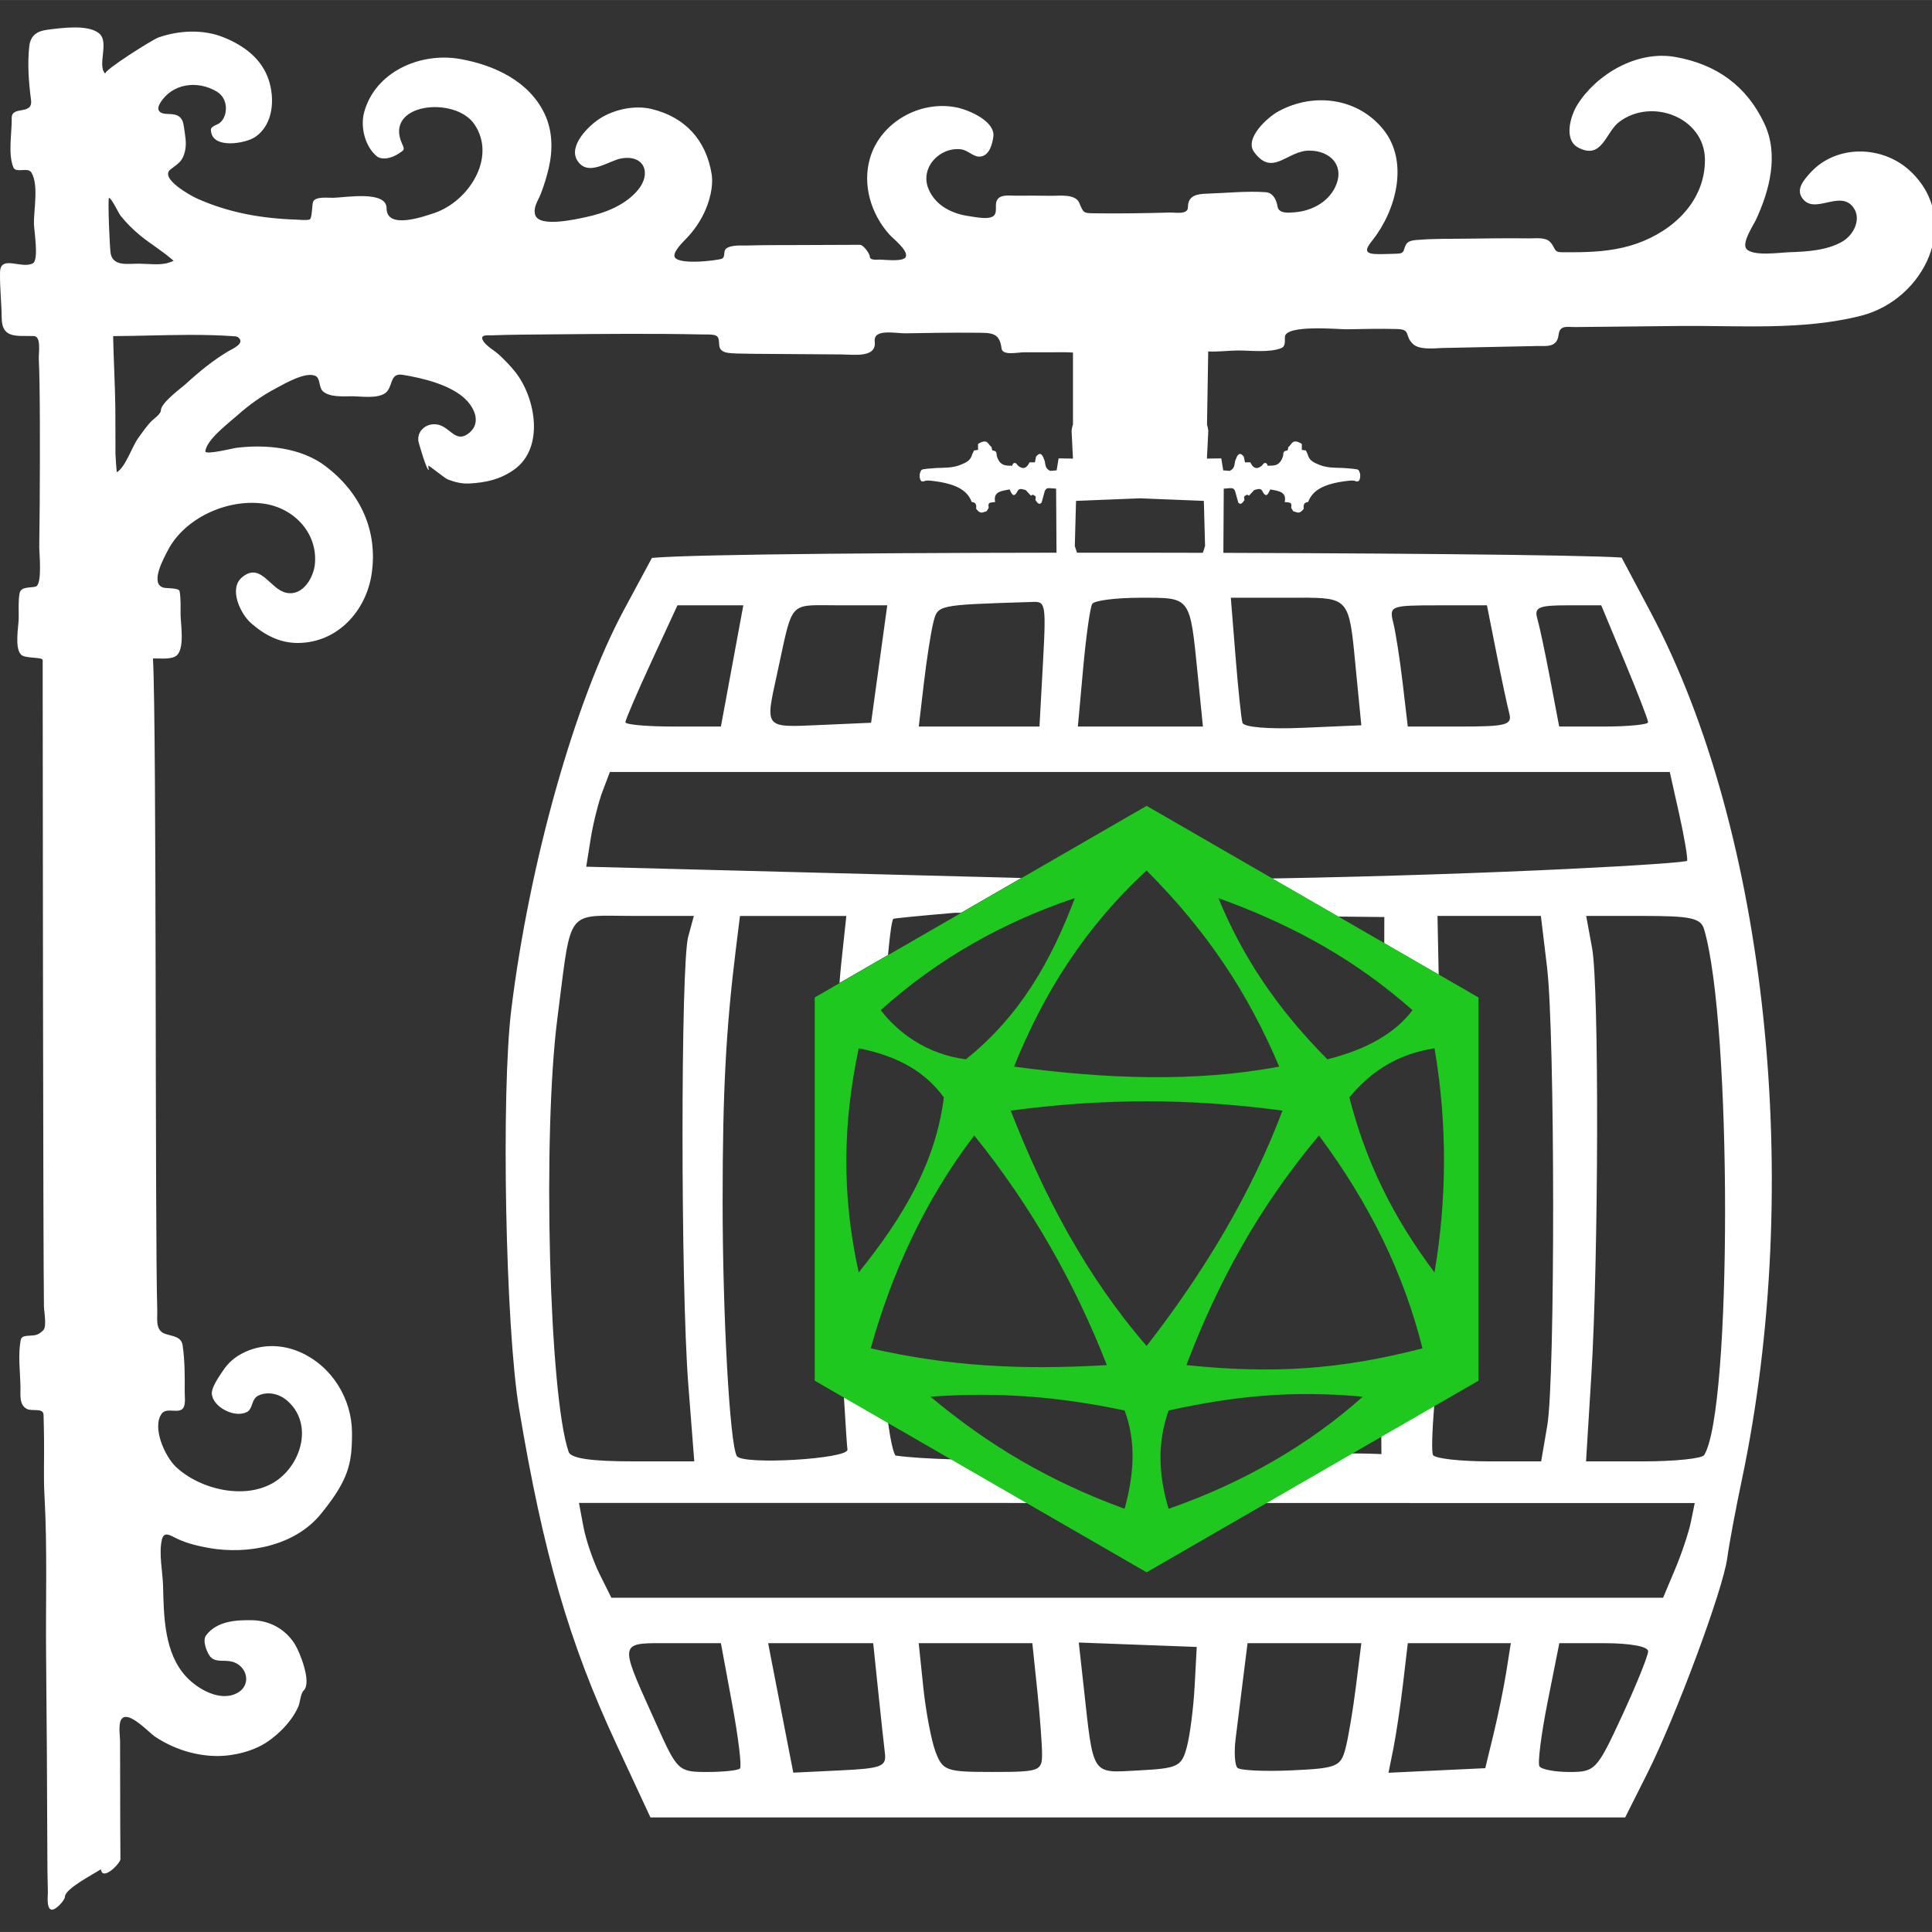 <?xml version="1.0" encoding="UTF-8" standalone="no"?>
<!-- Created with Inkscape (http://www.inkscape.org/) -->

<svg
   xmlns:dc="http://purl.org/dc/elements/1.1/"
   xmlns:cc="http://creativecommons.org/ns#"
   xmlns:rdf="http://www.w3.org/1999/02/22-rdf-syntax-ns#"
   xmlns:svg="http://www.w3.org/2000/svg"
   xmlns="http://www.w3.org/2000/svg"
   xmlns:sodipodi="http://sodipodi.sourceforge.net/DTD/sodipodi-0.dtd"
   xmlns:inkscape="http://www.inkscape.org/namespaces/inkscape"
   width="121.368mm"
   height="121.368mm"
   viewBox="0 0 121.37 121.366"
   version="1.1"
   style="enable-background:new"
   id="svg8"
   sodipodi:docname="tavern-white.svg"
   inkscape:export-xdpi="214.3035"
   inkscape:export-ydpi="214.3035"
   inkscape:version="0.92.2pre0 (973e216, 2017-07-25)">
  <rect x="0" y="0" width="121.37" height="121.366" fill="#333333" stroke="none"/>
  <title
     id="title229">Taven logo</title>
  <defs
     id="defs2">
    <clipPath
       clipPathUnits="userSpaceOnUse"
       id="clipPath5181">
      <g
         inkscape:label="Clip"
         id="use5183">
        <a
           transform="translate(-0.116,-0.001)"
           style="display:inline"
           id="a185">
          <g
             transform="translate(0.132,-0.132)"
             id="g183">
            <g
               id="g175">
              <path
                 inkscape:connector-curvature="0"
                 id="path173"
                 d="m 127.019,125.741 c -10.725,0.012 -21.076,7.135 -24.839,17.175 -3.501,9.095 -1.614,20.099 4.953,27.354 6.028,6.795 15.657,10.309 24.637,8.67 8.49,-1.478 16.208,-7.202 19.782,-15.075 3.491,-7.548 3.371,-16.766 -0.698,-24.07 -3.984,-7.292 -11.465,-12.67 -19.753,-13.761 -1.351,-0.198 -2.717,-0.303 -4.083,-0.293 z"
                 style="display:inline;opacity:1;fill:#1a1b1d;fill-opacity:1;fill-rule:nonzero;stroke:none;stroke-width:0.131;stroke-opacity:1" />
            </g>
            <g
               id="g181"
               clip-path="url(#clipPath5190)">
              <g
                 inkscape:label="Clip"
                 id="g179">
                <path
                   inkscape:connector-curvature="0"
                   id="path177"
                   d="m 126.812,126.478 c -10.367,0.114 -20.308,7.044 -23.948,16.746 -3.48,9.076 -1.387,20.066 5.341,27.121 6.306,6.704 16.316,9.798 25.275,7.498 8.321,-2.071 15.549,-8.403 18.348,-16.545 2.736,-7.713 1.716,-16.753 -3.025,-23.48 -4.661,-6.745 -12.604,-11.216 -20.851,-11.327 -0.38,-0.012 -0.76,-0.017 -1.14,-0.014 z"
                   style="display:inline;opacity:1;fill:#ffffff;fill-opacity:1;fill-rule:nonzero;stroke:none;stroke-width:0.131;stroke-opacity:1" />
              </g>
            </g>
          </g>
        </a>
      </g>
    </clipPath>
    <clipPath
       clipPathUnits="userSpaceOnUse"
       id="clipPath5190">
      <g
         inkscape:label="Clip"
         id="use5192">
        <path
           inkscape:connector-curvature="0"
           id="path189"
           d="m 126.812,126.478 c -10.367,0.114 -20.308,7.044 -23.948,16.746 -3.48,9.076 -1.387,20.066 5.341,27.121 6.306,6.704 16.316,9.798 25.275,7.498 8.321,-2.071 15.549,-8.403 18.348,-16.545 2.736,-7.713 1.716,-16.753 -3.025,-23.48 -4.661,-6.745 -12.604,-11.216 -20.851,-11.327 -0.38,-0.012 -0.76,-0.017 -1.14,-0.014 z"
           style="display:inline;opacity:1;fill:#ffffff;fill-opacity:1;fill-rule:nonzero;stroke:none;stroke-width:0.131;stroke-opacity:1" />
      </g>
    </clipPath>
    <clipPath
       clipPathUnits="userSpaceOnUse"
       id="clipPath5214">
      <g
         id="use5216"
         inkscape:label="Clip">
        <g
           id="g169"
           inkscape:export-xdpi="214.07001"
           inkscape:export-ydpi="214.07001">
          <g
             id="g149"
             style="display:inline">
            <path
               style="display:inline;opacity:1;fill:#ffffff;fill-opacity:1;fill-rule:nonzero;stroke:none;stroke-width:0.131;stroke-opacity:1"
               d="m 127.155,124.042 c -11.296,-0.062 -22.274,7.341 -26.318,17.901 -3.447,8.766 -2.276,19.273 3.299,26.913 5.554,7.72 15.154,12.474 24.694,11.807 8.615,-0.518 16.981,-5.087 21.787,-12.297 4.742,-6.973 6.304,-16.121 3.735,-24.195 -2.418,-7.96 -8.46,-14.816 -16.224,-17.917 -3.465,-1.446 -7.215,-2.228 -10.973,-2.213 z"
               id="path139"
               inkscape:connector-curvature="0" />
            <path
               style="display:inline;fill:none;fill-rule:evenodd;stroke:#000000;stroke-width:0.739;stroke-linecap:butt;stroke-linejoin:miter;stroke-miterlimit:4;stroke-dasharray:none;stroke-opacity:1"
               d="m 107.199,132.345 40.077,40.077"
               id="path141"
               inkscape:connector-curvature="0" />
            <path
               style="display:inline;fill:none;fill-rule:evenodd;stroke:#000000;stroke-width:0.739;stroke-linecap:butt;stroke-linejoin:miter;stroke-miterlimit:4;stroke-dasharray:none;stroke-opacity:1"
               d="m 127.155,124.042 0.083,56.683"
               id="path143"
               inkscape:connector-curvature="0" />
            <path
               style="display:inline;fill:none;fill-rule:evenodd;stroke:#000000;stroke-width:0.739;stroke-linecap:butt;stroke-linejoin:miter;stroke-miterlimit:4;stroke-dasharray:none;stroke-opacity:1"
               d="M 98.897,152.384 H 155.58"
               id="path145"
               inkscape:connector-curvature="0" />
            <path
               style="display:inline;fill:none;fill-rule:evenodd;stroke:#000000;stroke-width:0.739;stroke-linecap:butt;stroke-linejoin:miter;stroke-miterlimit:4;stroke-dasharray:none;stroke-opacity:1"
               d="m 107.198,172.425 40.069,-40.069"
               id="path147"
               inkscape:connector-curvature="0" />
          </g>
          <g
             id="g167"
             clip-path="url(#clipPath5181)">
            <g
               inkscape:label="Clip"
               id="g165">
              <a
                 transform="translate(-0.116,-0.001)"
                 style="display:inline"
                 id="a163">
                <g
                   transform="translate(0.132,-0.132)"
                   id="g161">
                  <g
                     id="g153">
                    <path
                       inkscape:connector-curvature="0"
                       id="path151"
                       d="m 127.019,125.741 c -10.725,0.012 -21.076,7.135 -24.839,17.175 -3.501,9.095 -1.614,20.099 4.953,27.354 6.028,6.795 15.657,10.309 24.637,8.67 8.49,-1.478 16.208,-7.202 19.782,-15.075 3.491,-7.548 3.371,-16.766 -0.698,-24.07 -3.984,-7.292 -11.465,-12.67 -19.753,-13.761 -1.351,-0.198 -2.717,-0.303 -4.083,-0.293 z"
                       style="display:inline;opacity:1;fill:#1a1b1d;fill-opacity:1;fill-rule:nonzero;stroke:none;stroke-width:0.131;stroke-opacity:1" />
                  </g>
                  <g
                     id="g159"
                     clip-path="url(#clipPath5190)">
                    <g
                       inkscape:label="Clip"
                       id="g157">
                      <path
                         inkscape:connector-curvature="0"
                         id="path155"
                         d="m 126.812,126.478 c -10.367,0.114 -20.308,7.044 -23.948,16.746 -3.48,9.076 -1.387,20.066 5.341,27.121 6.306,6.704 16.316,9.798 25.275,7.498 8.321,-2.071 15.549,-8.403 18.348,-16.545 2.736,-7.713 1.716,-16.753 -3.025,-23.48 -4.661,-6.745 -12.604,-11.216 -20.851,-11.327 -0.38,-0.012 -0.76,-0.017 -1.14,-0.014 z"
                         style="display:inline;opacity:1;fill:#ffffff;fill-opacity:1;fill-rule:nonzero;stroke:none;stroke-width:0.131;stroke-opacity:1" />
                    </g>
                  </g>
                </g>
              </a>
            </g>
          </g>
        </g>
      </g>
    </clipPath>
    <clipPath
       clipPathUnits="userSpaceOnUse"
       id="clipPath5242">
      <g
         inkscape:label="Clip"
         id="use5244">
        <path
           inkscape:export-ydpi="214.07001"
           inkscape:export-xdpi="214.07001"
           inkscape:connector-curvature="0"
           id="path99"
           d="m 124.785,117.758 c -1.687,0.224 -3.394,0.329 -5.042,0.776 -1.223,0.236 -2.418,0.575 -3.589,1 -1.641,0.472 -3.162,1.259 -4.718,1.946 -1.447,0.851 -2.957,1.604 -4.282,2.645 -1.036,0.694 -2.004,1.472 -2.918,2.319 -1.327,1.073 -2.421,2.39 -3.586,3.629 -1.002,1.347 -2.099,2.629 -2.915,4.104 -0.683,1.042 -1.272,2.136 -1.784,3.272 -0.805,1.506 -1.3,3.145 -1.89,4.74 -0.398,1.631 -0.909,3.238 -1.086,4.914 -0.224,1.226 -0.34,2.464 -0.369,3.71 -0.111,1.491 -0.07,2.992 0.063,4.479 0.195,1.537 0.312,3.088 0.721,4.588 0.236,1.223 0.575,2.418 0.999,3.589 0.472,1.641 1.259,3.162 1.946,4.718 0.851,1.447 1.604,2.957 2.645,4.282 0.694,1.036 1.472,2.004 2.319,2.918 1.074,1.327 2.39,2.421 3.629,3.586 1.347,1.002 2.629,2.099 4.104,2.915 1.042,0.683 2.136,1.272 3.272,1.784 1.506,0.805 3.145,1.3 4.74,1.89 1.631,0.398 3.238,0.909 4.914,1.086 1.226,0.224 2.464,0.34 3.71,0.369 1.491,0.111 2.991,0.07 4.479,-0.063 1.537,-0.195 3.088,-0.311 4.588,-0.721 1.223,-0.236 2.418,-0.575 3.589,-1 1.641,-0.472 3.162,-1.259 4.718,-1.947 1.447,-0.851 2.956,-1.604 4.281,-2.644 1.036,-0.694 2.005,-1.472 2.918,-2.32 1.327,-1.074 2.421,-2.39 3.586,-3.629 1.002,-1.347 2.099,-2.629 2.915,-4.104 0.683,-1.042 1.272,-2.136 1.784,-3.272 0.805,-1.506 1.3,-3.145 1.89,-4.74 0.398,-1.631 0.91,-3.239 1.087,-4.915 0.224,-1.226 0.34,-2.462 0.369,-3.707 0.111,-1.492 0.07,-2.992 -0.063,-4.48 -0.195,-1.537 -0.311,-3.088 -0.721,-4.588 -0.236,-1.223 -0.575,-2.418 -1,-3.589 -0.472,-1.641 -1.259,-3.162 -1.947,-4.718 -0.851,-1.447 -1.604,-2.956 -2.644,-4.281 -0.694,-1.036 -1.472,-2.005 -2.32,-2.918 -1.073,-1.327 -2.39,-2.421 -3.629,-3.586 -1.347,-1.002 -2.629,-2.099 -4.104,-2.915 -1.042,-0.683 -2.136,-1.272 -3.272,-1.784 -1.506,-0.805 -3.145,-1.3 -4.74,-1.89 -1.631,-0.398 -3.239,-0.91 -4.915,-1.087 -1.226,-0.224 -2.462,-0.34 -3.707,-0.369 -1.344,-0.119 -2.681,-0.043 -4.026,0.008 z"
           style="display:inline;opacity:1;fill:#000000;fill-opacity:1;fill-rule:nonzero;stroke:none;stroke-width:0.131;stroke-opacity:1" />
        <g
           clip-path="url(#clipPath5214)"
           id="g135">
          <g
             id="g133"
             inkscape:label="Clip">
            <g
               id="g131"
               inkscape:export-xdpi="214.07001"
               inkscape:export-ydpi="214.07001">
              <g
                 id="g111"
                 style="display:inline">
                <path
                   style="display:inline;opacity:1;fill:#ffffff;fill-opacity:1;fill-rule:nonzero;stroke:none;stroke-width:0.131;stroke-opacity:1"
                   d="m 127.155,124.042 c -11.296,-0.062 -22.274,7.341 -26.318,17.901 -3.447,8.766 -2.276,19.273 3.299,26.913 5.554,7.72 15.154,12.474 24.694,11.807 8.615,-0.518 16.981,-5.087 21.787,-12.297 4.742,-6.973 6.304,-16.121 3.735,-24.195 -2.418,-7.96 -8.46,-14.816 -16.224,-17.917 -3.465,-1.446 -7.215,-2.228 -10.973,-2.213 z"
                   id="path101"
                   inkscape:connector-curvature="0" />
                <path
                   style="display:inline;fill:none;fill-rule:evenodd;stroke:#000000;stroke-width:0.739;stroke-linecap:butt;stroke-linejoin:miter;stroke-miterlimit:4;stroke-dasharray:none;stroke-opacity:1"
                   d="m 107.199,132.345 40.077,40.077"
                   id="path103"
                   inkscape:connector-curvature="0" />
                <path
                   style="display:inline;fill:none;fill-rule:evenodd;stroke:#000000;stroke-width:0.739;stroke-linecap:butt;stroke-linejoin:miter;stroke-miterlimit:4;stroke-dasharray:none;stroke-opacity:1"
                   d="m 127.155,124.042 0.083,56.683"
                   id="path105"
                   inkscape:connector-curvature="0" />
                <path
                   style="display:inline;fill:none;fill-rule:evenodd;stroke:#000000;stroke-width:0.739;stroke-linecap:butt;stroke-linejoin:miter;stroke-miterlimit:4;stroke-dasharray:none;stroke-opacity:1"
                   d="M 98.897,152.384 H 155.58"
                   id="path107"
                   inkscape:connector-curvature="0" />
                <path
                   style="display:inline;fill:none;fill-rule:evenodd;stroke:#000000;stroke-width:0.739;stroke-linecap:butt;stroke-linejoin:miter;stroke-miterlimit:4;stroke-dasharray:none;stroke-opacity:1"
                   d="m 107.198,172.425 40.069,-40.069"
                   id="path109"
                   inkscape:connector-curvature="0" />
              </g>
              <g
                 id="g129"
                 clip-path="url(#clipPath5181)">
                <g
                   inkscape:label="Clip"
                   id="g127">
                  <a
                     transform="translate(-0.116,-0.001)"
                     style="display:inline"
                     id="a125">
                    <g
                       transform="translate(0.132,-0.132)"
                       id="g123">
                      <g
                         id="g115">
                        <path
                           inkscape:connector-curvature="0"
                           id="path113"
                           d="m 127.019,125.741 c -10.725,0.012 -21.076,7.135 -24.839,17.175 -3.501,9.095 -1.614,20.099 4.953,27.354 6.028,6.795 15.657,10.309 24.637,8.67 8.49,-1.478 16.208,-7.202 19.782,-15.075 3.491,-7.548 3.371,-16.766 -0.698,-24.07 -3.984,-7.292 -11.465,-12.67 -19.753,-13.761 -1.351,-0.198 -2.717,-0.303 -4.083,-0.293 z"
                           style="display:inline;opacity:1;fill:#1a1b1d;fill-opacity:1;fill-rule:nonzero;stroke:none;stroke-width:0.131;stroke-opacity:1" />
                      </g>
                      <g
                         id="g121"
                         clip-path="url(#clipPath5190)">
                        <g
                           inkscape:label="Clip"
                           id="g119">
                          <path
                             inkscape:connector-curvature="0"
                             id="path117"
                             d="m 126.812,126.478 c -10.367,0.114 -20.308,7.044 -23.948,16.746 -3.48,9.076 -1.387,20.066 5.341,27.121 6.306,6.704 16.316,9.798 25.275,7.498 8.321,-2.071 15.549,-8.403 18.348,-16.545 2.736,-7.713 1.716,-16.753 -3.025,-23.48 -4.661,-6.745 -12.604,-11.216 -20.851,-11.327 -0.38,-0.012 -0.76,-0.017 -1.14,-0.014 z"
                             style="display:inline;opacity:1;fill:#ffffff;fill-opacity:1;fill-rule:nonzero;stroke:none;stroke-width:0.131;stroke-opacity:1" />
                        </g>
                      </g>
                    </g>
                  </a>
                </g>
              </g>
            </g>
          </g>
        </g>
      </g>
    </clipPath>
    <clipPath
       clipPathUnits="userSpaceOnUse"
       id="clipPath5271">
      <g
         id="use5273"
         inkscape:label="Clip">
        <g
           id="g95"
           clip-path="url(#clipPath5242)">
          <g
             inkscape:label="Clip"
             id="g93">
            <path
               inkscape:export-ydpi="214.07001"
               inkscape:export-xdpi="214.07001"
               inkscape:connector-curvature="0"
               id="path55"
               d="m 124.785,117.758 c -1.687,0.224 -3.394,0.329 -5.042,0.776 -1.223,0.236 -2.418,0.575 -3.589,1 -1.641,0.472 -3.162,1.259 -4.718,1.946 -1.447,0.851 -2.957,1.604 -4.282,2.645 -1.036,0.694 -2.004,1.472 -2.918,2.319 -1.327,1.073 -2.421,2.39 -3.586,3.629 -1.002,1.347 -2.099,2.629 -2.915,4.104 -0.683,1.042 -1.272,2.136 -1.784,3.272 -0.805,1.506 -1.3,3.145 -1.89,4.74 -0.398,1.631 -0.909,3.238 -1.086,4.914 -0.224,1.226 -0.34,2.464 -0.369,3.71 -0.111,1.491 -0.07,2.992 0.063,4.479 0.195,1.537 0.312,3.088 0.721,4.588 0.236,1.223 0.575,2.418 0.999,3.589 0.472,1.641 1.259,3.162 1.946,4.718 0.851,1.447 1.604,2.957 2.645,4.282 0.694,1.036 1.472,2.004 2.319,2.918 1.074,1.327 2.39,2.421 3.629,3.586 1.347,1.002 2.629,2.099 4.104,2.915 1.042,0.683 2.136,1.272 3.272,1.784 1.506,0.805 3.145,1.3 4.74,1.89 1.631,0.398 3.238,0.909 4.914,1.086 1.226,0.224 2.464,0.34 3.71,0.369 1.491,0.111 2.991,0.07 4.479,-0.063 1.537,-0.195 3.088,-0.311 4.588,-0.721 1.223,-0.236 2.418,-0.575 3.589,-1 1.641,-0.472 3.162,-1.259 4.718,-1.947 1.447,-0.851 2.956,-1.604 4.281,-2.644 1.036,-0.694 2.005,-1.472 2.918,-2.32 1.327,-1.074 2.421,-2.39 3.586,-3.629 1.002,-1.347 2.099,-2.629 2.915,-4.104 0.683,-1.042 1.272,-2.136 1.784,-3.272 0.805,-1.506 1.3,-3.145 1.89,-4.74 0.398,-1.631 0.91,-3.239 1.087,-4.915 0.224,-1.226 0.34,-2.462 0.369,-3.707 0.111,-1.492 0.07,-2.992 -0.063,-4.48 -0.195,-1.537 -0.311,-3.088 -0.721,-4.588 -0.236,-1.223 -0.575,-2.418 -1,-3.589 -0.472,-1.641 -1.259,-3.162 -1.947,-4.718 -0.851,-1.447 -1.604,-2.956 -2.644,-4.281 -0.694,-1.036 -1.472,-2.005 -2.32,-2.918 -1.073,-1.327 -2.39,-2.421 -3.629,-3.586 -1.347,-1.002 -2.629,-2.099 -4.104,-2.915 -1.042,-0.683 -2.136,-1.272 -3.272,-1.784 -1.506,-0.805 -3.145,-1.3 -4.74,-1.89 -1.631,-0.398 -3.239,-0.91 -4.915,-1.087 -1.226,-0.224 -2.462,-0.34 -3.707,-0.369 -1.344,-0.119 -2.681,-0.043 -4.026,0.008 z"
               style="display:inline;opacity:1;fill:#000000;fill-opacity:1;fill-rule:nonzero;stroke:none;stroke-width:0.131;stroke-opacity:1" />
            <g
               clip-path="url(#clipPath5214)"
               id="g91">
              <g
                 id="g89"
                 inkscape:label="Clip">
                <g
                   id="g87"
                   inkscape:export-xdpi="214.07001"
                   inkscape:export-ydpi="214.07001">
                  <g
                     id="g67"
                     style="display:inline">
                    <path
                       style="display:inline;opacity:1;fill:#ffffff;fill-opacity:1;fill-rule:nonzero;stroke:none;stroke-width:0.131;stroke-opacity:1"
                       d="m 127.155,124.042 c -11.296,-0.062 -22.274,7.341 -26.318,17.901 -3.447,8.766 -2.276,19.273 3.299,26.913 5.554,7.72 15.154,12.474 24.694,11.807 8.615,-0.518 16.981,-5.087 21.787,-12.297 4.742,-6.973 6.304,-16.121 3.735,-24.195 -2.418,-7.96 -8.46,-14.816 -16.224,-17.917 -3.465,-1.446 -7.215,-2.228 -10.973,-2.213 z"
                       id="path57"
                       inkscape:connector-curvature="0" />
                    <path
                       style="display:inline;fill:none;fill-rule:evenodd;stroke:#000000;stroke-width:0.739;stroke-linecap:butt;stroke-linejoin:miter;stroke-miterlimit:4;stroke-dasharray:none;stroke-opacity:1"
                       d="m 107.199,132.345 40.077,40.077"
                       id="path59"
                       inkscape:connector-curvature="0" />
                    <path
                       style="display:inline;fill:none;fill-rule:evenodd;stroke:#000000;stroke-width:0.739;stroke-linecap:butt;stroke-linejoin:miter;stroke-miterlimit:4;stroke-dasharray:none;stroke-opacity:1"
                       d="m 127.155,124.042 0.083,56.683"
                       id="path61"
                       inkscape:connector-curvature="0" />
                    <path
                       style="display:inline;fill:none;fill-rule:evenodd;stroke:#000000;stroke-width:0.739;stroke-linecap:butt;stroke-linejoin:miter;stroke-miterlimit:4;stroke-dasharray:none;stroke-opacity:1"
                       d="M 98.897,152.384 H 155.58"
                       id="path63"
                       inkscape:connector-curvature="0" />
                    <path
                       style="display:inline;fill:none;fill-rule:evenodd;stroke:#000000;stroke-width:0.739;stroke-linecap:butt;stroke-linejoin:miter;stroke-miterlimit:4;stroke-dasharray:none;stroke-opacity:1"
                       d="m 107.198,172.425 40.069,-40.069"
                       id="path65"
                       inkscape:connector-curvature="0" />
                  </g>
                  <g
                     id="g85"
                     clip-path="url(#clipPath5181)">
                    <g
                       inkscape:label="Clip"
                       id="g83">
                      <a
                         transform="translate(-0.116,-0.001)"
                         style="display:inline"
                         id="a81">
                        <g
                           transform="translate(0.132,-0.132)"
                           id="g79">
                          <g
                             id="g71">
                            <path
                               inkscape:connector-curvature="0"
                               id="path69"
                               d="m 127.019,125.741 c -10.725,0.012 -21.076,7.135 -24.839,17.175 -3.501,9.095 -1.614,20.099 4.953,27.354 6.028,6.795 15.657,10.309 24.637,8.67 8.49,-1.478 16.208,-7.202 19.782,-15.075 3.491,-7.548 3.371,-16.766 -0.698,-24.07 -3.984,-7.292 -11.465,-12.67 -19.753,-13.761 -1.351,-0.198 -2.717,-0.303 -4.083,-0.293 z"
                               style="display:inline;opacity:1;fill:#1a1b1d;fill-opacity:1;fill-rule:nonzero;stroke:none;stroke-width:0.131;stroke-opacity:1" />
                          </g>
                          <g
                             id="g77"
                             clip-path="url(#clipPath5190)">
                            <g
                               inkscape:label="Clip"
                               id="g75">
                              <path
                                 inkscape:connector-curvature="0"
                                 id="path73"
                                 d="m 126.812,126.478 c -10.367,0.114 -20.308,7.044 -23.948,16.746 -3.48,9.076 -1.387,20.066 5.341,27.121 6.306,6.704 16.316,9.798 25.275,7.498 8.321,-2.071 15.549,-8.403 18.348,-16.545 2.736,-7.713 1.716,-16.753 -3.025,-23.48 -4.661,-6.745 -12.604,-11.216 -20.851,-11.327 -0.38,-0.012 -0.76,-0.017 -1.14,-0.014 z"
                                 style="display:inline;opacity:1;fill:#ffffff;fill-opacity:1;fill-rule:nonzero;stroke:none;stroke-width:0.131;stroke-opacity:1" />
                            </g>
                          </g>
                        </g>
                      </a>
                    </g>
                  </g>
                </g>
              </g>
            </g>
          </g>
        </g>
      </g>
    </clipPath>
  </defs>
  <sodipodi:namedview
     id="base"
     pagecolor="#ffffff"
     bordercolor="#666666"
     borderopacity="1.0"
     inkscape:pageopacity="0.0"
     inkscape:pageshadow="2"
     inkscape:zoom="1"
     inkscape:cx="259.23788"
     inkscape:cy="211.24039"
     inkscape:document-units="mm"
     inkscape:current-layer="layer1"
     showgrid="false"
     showguides="true"
     inkscape:window-width="1366"
     inkscape:window-height="740"
     inkscape:window-x="0"
     inkscape:window-y="0"
     inkscape:window-maximized="1"
     inkscape:snap-page="true"
     fit-margin-top="0"
     fit-margin-left="0"
     fit-margin-right="0"
     fit-margin-bottom="0.2"
     inkscape:pagecheckerboard="true"
     viewbox-x="0.7"
     objecttolerance="10"
     gridtolerance="10"
     guidetolerance="10"
     inkscape:snap-tangential="false">
    <inkscape:grid
       type="xygrid"
       id="grid53"
       originx="2.2254805e-07"
       originy="-2.4088442e-06" />
  </sodipodi:namedview>
  <g
     inkscape:groupmode="layer"
     id="layer4"
     inkscape:label="guild handle"
     style="display:inline"
     transform="translate(-56.266,-83.842)">
    <path
       style="display:inline;stroke-width:0.208;image-rendering:auto;fill:#ffffff"
       d="M 17.543 6.504 C 15.246 6.519 12.889 6.842 11.299 7.041 C 8.762 7.358 7.235 8.398 6.943 10.955 C 6.474 15.071 6.815 19.599 7.355 23.701 C 7.847 27.434 2.724 24.946 2.777 27.98 C 2.838 31.431 1.865 36.385 3.15 39.646 C 3.748 41.164 6.593 39.528 7.428 40.877 C 9.229 43.788 7.98 49.846 8.043 53.082 C 8.073 54.592 9.264 61.649 7.791 62.424 C 5.089 63.845 0.1 60.329 0.01 64.527 C -0.068 68.149 0.367 71.739 0.4 75.355 C 0.446 80.306 3.878 79.568 7.982 79.658 C 9.855 79.699 9.127 83.602 9.201 85.184 C 9.284 86.947 9.332 88.712 9.361 90.477 C 9.466 96.786 9.466 103.098 9.455 109.408 C 9.444 116.154 9.407 122.901 9.307 129.646 C 9.288 130.951 10.088 138.576 8.465 139.055 C 7.255 139.411 4.95 138.962 4.641 140.658 C 4.293 142.563 4.462 144.672 4.436 146.596 C 4.41 148.468 3.402 153.585 4.994 155.195 C 5.995 156.208 10.119 155.653 10.119 156.514 C 10.119 159.266 10.123 162.019 10.123 164.771 C 10.131 178.407 10.216 296.04 10.416 309.674 C 10.431 310.835 11.15 314.483 10.254 315.354 C 8.823 316.743 8.285 316.503 6.369 316.68 C 5.565 316.754 5.031 316.983 4.891 317.746 C 4.245 321.27 4.787 325.255 4.854 328.807 C 4.886 330.573 4.469 333.087 6.439 334.033 C 7.624 334.602 10.269 333.691 10.326 335.393 C 10.393 337.406 10.413 339.421 10.441 341.436 C 10.504 345.837 10.296 350.087 10.541 354.461 C 11.254 367.208 10.799 380.106 10.932 392.873 C 11.051 404.399 11.198 426.926 11.219 438.453 C 11.223 441.812 11.245 445.172 11.346 448.529 C 11.372 449.448 10.991 451.991 11.996 452.633 C 12.914 453.218 15.39 450.51 15.393 449.641 C 15.4 447.73 22.24 444.249 23.924 443.123 C 24.25 446.078 28.554 441.717 28.549 440.73 C 28.534 437.982 28.519 435.233 28.502 432.484 C 28.487 429.569 28.46 415.652 28.465 412.736 C 28.469 411.52 27.95 408.52 28.871 407.447 C 30.558 405.485 35.37 410.781 36.719 411.674 C 41.058 414.548 46.145 416.244 51.426 416.279 C 55.45 416.306 60.291 415.096 63.58 412.777 C 65.59 411.361 67.429 409.635 68.885 407.678 C 69.602 406.713 70.225 405.68 70.713 404.588 C 71.158 403.592 71.223 401.497 71.996 400.746 C 73.99 398.809 71.01 391.525 69.875 389.73 C 67.671 386.247 64.03 384.188 59.861 384.092 C 55.959 384.002 51.4 384.28 48.848 387.686 C 47.97 388.856 48.926 391.33 49.594 392.379 C 50.792 394.262 52.838 393.436 54.814 393.865 C 58.525 394.671 59.852 399.383 56.225 401.35 C 52.228 403.516 46.912 400.43 44.207 397.555 C 38.897 391.91 38.838 383.119 38.656 375.971 C 38.571 372.614 37.621 368.386 38.357 365.068 C 38.869 362.765 40.46 364.071 42.156 364.85 C 44.482 365.917 47.046 366.526 49.566 366.969 C 58.778 368.588 69.889 366.464 76.035 358.936 C 77.791 356.784 79.705 354.283 81.129 351.518 C 83.197 347.499 83.46 344.107 83.447 339.66 C 83.425 331.677 78.769 323.909 71.16 320.549 C 66.717 318.587 61.746 318.571 57.426 320.834 C 55.631 321.774 54.122 323.051 53.01 324.719 C 52.15 326.009 50.116 328.78 50.221 330.395 C 50.426 333.567 55.648 336.235 58.527 334.738 C 60.057 333.943 59.485 331.656 61.291 330.816 C 63.562 329.761 66.232 330.452 68.047 332.014 C 74.27 337.369 71.558 346.893 65.525 351.033 C 58.57 355.807 47.448 353.186 41.676 347.709 C 39.125 345.288 35.965 338.406 38.33 335.127 C 39.511 333.489 42.58 335.357 43.514 333.662 C 44.035 332.716 43.776 330.961 43.785 329.939 C 43.815 326.302 43.826 322.546 43.293 318.938 C 42.972 316.768 40.863 316.812 39.064 316.164 C 36.752 315.331 37.346 312.57 37.279 310.551 C 36.725 293.738 37.162 172.898 36.266 156.094 C 37.752 156.035 40.563 156.424 41.814 155.439 C 43.852 153.836 42.828 147.866 42.811 145.793 C 42.795 143.948 42.899 141.982 42.576 140.154 C 42.431 139.332 39.57 139.501 38.855 139.33 C 35.347 138.489 38.883 132.235 39.762 130.523 C 43.711 122.839 53.764 118.237 62.381 119.377 C 69.761 120.353 75.369 126.463 74.646 133.75 C 74.346 136.785 71.886 141.384 67.85 140.523 C 63.981 139.698 61.807 133.11 57.352 136.879 C 54.183 139.559 56.958 145.471 59.508 147.719 C 62.611 150.455 66.26 152.451 70.629 152.422 C 80.201 152.358 86.849 144.633 88.111 135.986 C 89.584 125.897 85.522 116.922 77.299 110.6 C 71.435 106.091 63.073 105.267 55.881 106.184 C 55.216 106.268 48.553 107.952 48.68 106.955 C 49.035 104.154 54.216 100.289 56.242 98.484 C 59.008 96.021 62.043 93.827 65.346 92.088 C 67.403 91.004 72.245 88.116 74.682 89.068 C 75.997 89.582 75.528 91.776 76.502 92.713 C 78.099 94.25 81.492 93.928 83.498 93.941 C 85.686 93.957 89.183 94.522 91.17 93.295 C 93.303 91.977 92.193 88.337 95.4 88.848 C 100.268 89.622 107.25 91.302 110.668 94.967 C 112.698 97.143 113.866 100.311 111.369 102.502 C 108.176 105.304 106.844 101.429 103.984 100.703 C 101.375 100.041 98.894 101.943 99.168 104.463 C 99.224 104.974 101.262 111.903 101.66 111.385 C 101.57 111.061 101.531 110.733 101.543 110.398 C 101.729 110.298 105.402 113.369 106.189 113.67 C 107.866 114.311 109.49 114.713 111.291 114.615 C 115.198 114.403 118.542 113.66 121.775 111.404 C 129.227 106.205 126.903 94.277 122.25 88.307 C 121.101 86.833 119.773 85.476 118.41 84.189 C 117.267 83.11 115.269 82.086 114.502 80.734 C 113.656 79.245 115.669 79.521 116.482 79.492 C 121.27 79.322 126.065 79.303 130.855 79.262 C 142.678 79.16 154.518 79.034 166.34 79.281 C 167.285 79.3 168.306 79.238 169.24 79.406 C 170.705 79.67 170.343 80.993 170.529 82.049 C 170.79 83.525 172.312 83.66 173.605 83.748 C 175.196 83.856 176.8 83.81 178.395 83.871 L 199.486 84.021 L 199.502 84.023 C 202.491 84.05 207.824 84.889 207.367 80.957 C 207.004 77.825 212.365 79.053 214.631 79.016 C 220.074 78.926 225.526 78.826 230.971 78.879 C 234.95 78.917 236.947 78.662 237.43 82.619 C 237.642 84.363 241.249 83.514 242.809 83.514 C 246.01 83.514 249.211 83.53 252.412 83.5 C 252.894 83.492 253.606 83.553 254.359 83.576 L 254.359 87.664 L 254.359 100.658 C 254.158 101.01 254.031 102.174 254.031 102.174 L 254.357 108.713 L 250.955 108.664 L 250.486 111.504 L 248.957 111.629 C 247.692 111.043 247.866 110.084 247.646 109.227 L 247.305 108.383 C 246.77 107.264 246.262 107.468 245.604 108.258 L 245.338 109.6 L 244.059 109.6 C 243.42 110.977 242.543 111.423 241.281 110.35 C 240.808 109.501 240.121 109.571 239.955 110.412 C 238.598 110.356 237.006 110.631 236.27 107.971 C 236.3 106.662 235.633 106.984 235.211 106.734 L 235.035 105.941 C 234.189 105.429 234.209 103.789 231.857 105.234 L 231.857 106.646 L 230.891 106.791 L 230.484 107.666 C 230.067 109.328 228.846 109.695 227.707 110.193 C 225.89 110.935 223.932 110.876 221.996 110.941 L 219.721 111.125 C 219.183 111.264 218.633 111.133 218.334 111.545 C 218.004 112.155 217.896 112.84 218.154 113.686 C 218.44 114.232 218.551 114.121 218.996 114.113 C 219.564 113.817 220.2 113.934 220.824 113.973 C 227.476 114.707 229.479 116.703 230.357 119.004 C 231.294 119.093 231.533 119.615 231.395 120.598 C 232.522 122.118 233.07 121.317 233.887 121.209 C 234.144 120.687 234.429 120.533 234.369 120.17 C 234.315 119.84 234.216 119.223 234.896 119.129 L 235.918 119.004 C 235.368 116.482 237.51 116.394 239.338 116.023 C 239.834 117.057 240.292 118.312 241.301 116.268 C 241.751 115.65 242.482 116.016 243.154 116.178 L 244.391 117.502 C 244.617 117.384 244.83 117.142 245.096 117.414 C 245.846 117.729 245.419 118.168 245.463 118.557 C 245.903 119.146 246.329 119.855 246.93 119.117 L 247.68 116.402 C 248.008 115.664 248.426 115.733 248.834 115.717 L 250.363 115.842 L 250.455 131.275 C 250.455 131.275 255.574 131.681 255.48 131.494 C 255.387 131.307 254.793 129.434 254.793 129.434 L 255.084 118.74 L 270.234 118.131 L 285.385 118.74 L 285.674 129.434 C 285.674 129.434 285.082 131.307 284.988 131.494 C 284.895 131.681 290.012 131.275 290.012 131.275 L 290.105 115.842 L 291.635 115.717 C 292.043 115.732 292.461 115.664 292.789 116.402 L 293.537 119.117 C 294.138 119.855 294.564 119.144 295.004 118.557 C 295.047 118.168 294.62 117.729 295.371 117.414 C 295.637 117.142 295.852 117.383 296.078 117.502 L 297.314 116.178 C 297.987 116.016 298.718 115.65 299.168 116.268 C 300.177 118.312 300.635 117.057 301.131 116.023 C 302.959 116.394 305.1 116.482 304.551 119.004 L 305.57 119.129 C 306.25 119.223 306.154 119.839 306.1 120.17 C 306.04 120.533 306.324 120.687 306.582 121.209 C 307.399 121.317 307.945 122.118 309.072 120.598 C 308.934 119.615 309.175 119.093 310.111 119.004 C 310.99 116.703 312.993 114.707 319.645 113.973 C 320.268 113.934 320.905 113.817 321.473 114.113 C 321.917 114.121 322.028 114.232 322.314 113.686 C 322.573 112.84 322.463 112.155 322.133 111.545 C 321.834 111.134 321.285 111.264 320.748 111.125 L 318.473 110.941 C 316.537 110.876 314.579 110.934 312.762 110.193 C 311.622 109.695 310.402 109.328 309.984 107.666 L 309.578 106.791 L 308.611 106.646 L 308.611 105.234 C 306.26 103.789 306.28 105.43 305.434 105.941 L 305.258 106.734 C 304.835 106.984 304.166 106.662 304.197 107.971 C 303.461 110.632 301.871 110.356 300.514 110.412 C 300.347 109.571 299.659 109.502 299.186 110.35 C 297.923 111.423 297.047 110.977 296.408 109.6 L 295.131 109.6 L 294.865 108.258 C 294.206 107.467 293.698 107.264 293.164 108.383 L 292.82 109.227 C 292.601 110.084 292.775 111.043 291.51 111.629 L 289.98 111.504 L 289.514 108.664 L 286.111 108.713 L 286.438 102.174 C 286.438 102.174 286.32 101.104 286.133 100.707 L 286.418 83.316 C 288.793 83.437 291.447 83.094 293.418 83.084 C 296.52 83.069 300.614 83.644 303.611 82.578 C 304.87 82.131 304.527 80.872 304.6 79.836 C 304.806 76.87 317.579 78.089 319.223 78.062 C 323.236 77.997 327.264 77.878 331.277 78.004 C 334.491 78.104 332.92 79.534 334.904 81.496 C 336.33 82.906 339.415 82.623 341.678 82.506 L 341.689 82.504 L 341.721 82.502 C 342.106 82.483 342.472 82.469 342.795 82.469 C 342.814 82.469 342.833 82.477 342.852 82.477 L 363.139 82.053 L 363.146 82.061 C 365.947 81.827 369.051 82.86 369.475 79.391 C 369.768 76.984 371.449 77.555 373.539 77.531 C 381.743 77.44 389.948 77.36 398.152 77.277 C 412.452 77.133 427.241 78.386 441.166 74.854 C 456.283 71.019 465.214 52.328 452.953 40.656 C 446.382 34.401 435.325 34.155 429.137 40.979 C 427.497 42.786 425.785 44.845 427.203 46.912 C 430.068 51.117 436.094 44.894 439.301 49.102 C 441.397 51.853 439.435 55.711 436.764 57.258 C 433.064 59.4 428.231 59.668 424.043 59.797 C 422.1 59.857 415.48 60.845 413.988 58.977 C 412.854 57.556 415.67 53.364 416.217 52.199 C 419.47 45.268 421.745 36.715 418.273 29.322 C 414.102 20.439 406.99 15.229 397.09 13.496 C 388.052 11.914 378.478 17.584 373.938 24.824 C 372.328 27.392 370.581 33.101 374.148 34.992 C 379.782 37.978 380.633 31.352 383.797 28.939 C 391.56 23.019 404.131 27.883 404.172 37.855 C 404.211 47.507 396.902 54.627 387.975 57.758 C 383.668 59.268 379.061 59.709 374.51 59.783 C 373.094 59.81 371.677 59.791 370.262 59.795 C 368.272 59.796 368.809 58.865 367.562 57.451 C 366.419 56.154 364.142 56.532 362.572 56.51 C 357.486 56.438 352.397 56.527 347.311 56.582 C 343.723 56.621 340.103 56.561 336.523 56.842 C 335.532 56.919 333.919 56.925 333.352 57.908 C 332.557 59.284 333.14 60.079 331.195 60.141 C 329.585 60.192 327.973 60.261 326.361 60.229 C 323.041 60.161 323.875 58.841 325.416 56.881 C 330.991 49.79 334.048 38.304 327.926 30.695 C 321.934 23.248 311.508 21.806 303.096 26.381 C 300.384 27.855 294.933 32.853 297.309 36.062 C 301.757 42.073 305.097 35.617 310.523 35.703 C 315.225 35.778 318.486 39.015 316.887 43.477 C 315.39 47.65 311.182 50.022 306.797 50.338 C 305.458 50.434 303.136 50.693 302.852 48.945 C 302.615 47.496 301.872 45.695 300.064 45.564 C 295.606 45.242 290.619 45.764 286.131 45.91 C 283.818 45.985 281.611 46.294 281.611 49.121 C 281.611 50.956 278.667 50.348 277.355 50.385 C 271.314 50.553 265.258 50.646 259.215 50.564 C 256.821 50.53 256.834 50.434 255.85 48.086 C 254.931 45.896 251.083 46.442 249.199 46.416 C 246.37 46.377 243.54 46.361 240.711 46.389 C 239.498 46.396 237.461 46.065 236.572 47.135 C 235.605 48.3 236.536 49.929 235.715 51.002 C 234.76 52.248 231.123 51.431 229.9 51.27 C 225.735 50.72 221.829 48.793 220.139 44.854 C 217.989 39.844 222.683 34.792 227.822 35.396 C 229.512 35.595 230.814 37.359 232.504 37.105 C 234.607 36.79 235.237 34.109 235.479 32.439 C 236.012 28.755 229.668 26.051 226.762 25.467 C 217.998 23.704 208.697 29.068 206.24 37.5 C 204.392 43.843 206.484 50.723 210.83 55.582 C 211.787 56.652 215.245 59.282 214.752 60.838 C 214.333 62.161 209.596 61.548 208.615 61.539 C 208.002 61.532 206.197 61.807 206.197 60.818 C 206.197 60.173 204.687 58.032 203.867 58.035 L 188.92 58.092 C 185.044 58.107 181.163 58.084 177.289 58.197 C 175.87 58.238 173.362 57.987 172.145 58.932 C 171.381 59.524 172.039 60.989 171.092 61.34 C 169.871 61.792 159.871 62.981 159.871 60.602 C 159.871 59.322 161.932 57.346 162.756 56.486 C 164.406 54.766 165.797 52.776 166.836 50.652 C 168.176 47.913 169.192 44.189 168.689 41.182 C 167.364 33.253 162.487 27.798 154.521 25.854 C 150.502 24.872 145.641 25.902 142.209 28.098 C 139.603 29.765 134.622 34.562 136.881 38.09 C 139.41 42.041 144.262 38.082 147.283 37.559 C 152.795 36.6 154.478 41.143 151.234 45.037 C 148.23 48.643 143.398 50.525 138.854 51.477 C 136.839 51.898 127.816 54.046 126.877 50.939 C 126.328 49.124 127.566 47.578 128.191 45.969 C 128.958 43.995 129.588 41.955 130.07 39.898 C 131.086 35.57 131.021 30.962 129.059 26.887 C 125.377 19.242 117.203 15.43 109.111 13.992 C 99.541 12.292 88.87 17.092 86.311 26.674 C 85.412 30.037 86.476 34.612 89.244 36.98 C 90.619 38.157 93.167 37.339 94.443 36.441 C 95.843 35.511 96.003 35.591 95.326 34.105 C 90.938 24.47 107.834 22.684 112.451 29.447 C 117.823 37.317 111.111 47.75 102.959 50.498 C 100.095 51.464 91.641 54.405 91.641 49.359 C 91.641 45.106 81.912 46.818 78.988 46.893 C 77.833 46.919 74.677 46.486 74.201 47.895 C 73.992 48.514 73.978 51.529 73.506 51.953 C 73.095 52.322 70.765 52.082 70.234 52.064 C 61.924 51.784 54.152 50.42 46.57 46.998 C 45.315 46.432 37.671 42.267 40.447 40.143 C 42.299 38.726 43.227 38.311 43.824 35.961 C 44.34 33.931 43.843 31.942 43.572 29.896 C 43.282 27.708 42.163 27.016 39.803 27.016 C 37.841 27.016 36.904 26.151 38.002 24.371 C 40.849 19.755 46.82 18.983 51.371 21.699 C 53.099 22.731 53.802 24.648 53.482 26.576 C 53.321 27.549 52.869 28.512 52.08 29.156 C 51.568 29.574 49.978 29.924 49.996 30.77 C 50.097 35.501 58.263 34.031 60.545 32.447 C 64.835 29.469 65.162 23.404 63.705 18.957 C 62.05 13.903 57.798 10.756 52.922 8.816 C 48.107 6.901 42.433 7.185 37.547 8.889 C 36.143 9.378 24.309 16.846 24.971 17.488 C 22.916 15.492 26.064 9.932 23.428 7.857 C 22.079 6.796 19.842 6.492 17.545 6.504 L 17.543 6.504 z M 25.836 46.912 C 26.456 46.956 28.09 50.516 28.58 51.131 C 29.947 52.846 31.53 54.424 33.236 55.822 C 35.82 57.939 38.677 59.593 41.17 61.848 C 40.848 61.966 40.527 62.084 40.205 62.203 C 38.163 62.957 35.148 62.534 33.018 62.506 C 30.472 62.472 26.954 63.236 26.26 60.234 C 25.974 58.999 25.528 46.892 25.836 46.914 L 25.836 46.912 z M 45.84 79.389 C 48.938 79.396 52.029 79.474 55.098 79.684 C 55.518 79.71 56.133 79.698 56.48 79.984 C 58.217 81.406 55.114 82.676 54.113 83.271 C 50.501 85.422 47.174 88.152 44.096 90.967 C 42.863 92.094 38.131 95.47 38.131 97.33 C 38.131 98.146 36.294 99.416 35.807 99.928 C 34.656 101.137 33.742 102.504 32.766 103.844 C 31.293 105.865 29.787 110.698 27.705 111.947 C 27.633 111.99 27.371 107.879 27.369 107.641 C 27.343 103.929 27.391 100.218 27.338 96.506 C 27.259 90.894 26.934 85.289 26.816 79.678 C 32.677 79.651 38.605 79.412 44.51 79.391 C 44.953 79.389 45.397 79.388 45.84 79.389 z "
       transform="matrix(0.265,0,0,0.265,56.266,83.84)"
       id="handle">
      <title
         id="title3626">Sign handle</title>
    </path>
  </g>
  <g
     inkscape:groupmode="layer"
     id="layer2"
     inkscape:label="barrel"
     style="display:inline"
     transform="translate(-56.266,-83.842)">
    <path
       style="display:inline;fill:#ffffff;stroke-width:0.476"
       d="m 127.868,118.561 c -13.925,-0.013 -27.913,0.08 -30.647,0.327 l -1.763,3.274 c -3.072,5.705 -5.937,15.877 -7.072,25.103 -0.647,5.264 -0.363,19.963 0.485,25.047 1.516,9.092 3.139,14.696 6.098,21.059 l 2.158,4.64 h 30.618 30.617 l 1.375,-2.736 c 1.809,-3.599 4.77,-11.565 5.035,-13.544 0.115,-0.862 0.526,-3.065 0.913,-4.897 3.923,-18.598 1.599,-40.744 -5.722,-54.53 l -1.826,-3.437 c -2.481,-0.175 -16.344,-0.293 -30.269,-0.306 z m 10.607,2.829 c 2.68,0.022 2.566,0.391 3,4.84 l 0.31,3.173 -3.665,0.158 c -2.173,0.094 -3.721,-0.036 -3.803,-0.319 -0.076,-0.262 -0.271,-2.135 -0.434,-4.164 l -0.296,-3.689 h 3.557 c 0.507,0 0.947,-0.004 1.33,-7.2e-4 z m -10.562,7.1e-4 c 3.195,0 3.097,-0.133 3.6,4.879 l 0.322,3.212 h -3.928 -3.928 l 0.332,-3.661 c 0.182,-2.013 0.439,-3.834 0.57,-4.045 0.131,-0.212 1.496,-0.385 3.033,-0.385 z m -6.637,0.259 c 0.762,10e-4 0.697,0.411 0.428,5.333 l -0.137,2.499 h -3.792 -3.791 l 0.319,-2.717 c 0.176,-1.494 0.442,-3.208 0.593,-3.808 0.282,-1.125 0.218,-1.111 6.001,-1.295 0.144,-0.004 0.27,-0.013 0.379,-0.013 z m -13.326,0.208 c 0.307,0.002 0.661,0.009 1.074,0.009 h 2.981 l -0.508,3.689 -0.508,3.688 -3.196,0.141 c -3.544,0.156 -3.466,0.249 -2.705,-3.234 0.901,-4.122 0.713,-4.31 2.862,-4.292 z m -9.126,0.009 h 2.069 2.069 l -0.704,3.807 -0.704,3.808 h -3 c -1.65,0 -3,-0.122 -3,-0.27 0,-0.148 0.736,-1.861 1.635,-3.807 z m 47.774,0 h 3.08 l 0.59,2.975 c 0.325,1.636 0.69,3.349 0.811,3.807 0.195,0.734 -0.169,0.833 -3.077,0.833 h -3.298 l -0.319,-2.717 c -0.176,-1.494 -0.442,-3.208 -0.593,-3.808 -0.264,-1.053 -0.167,-1.09 2.806,-1.09 z m 8.131,0 h 2.129 l 1.472,3.536 c 0.81,1.945 1.472,3.659 1.472,3.808 0,0.149 -1.258,0.271 -2.794,0.271 h -2.793 l -0.565,-2.975 c -0.311,-1.636 -0.674,-3.349 -0.808,-3.807 -0.206,-0.705 0.083,-0.833 1.886,-0.833 z m -60.15,10.47 h 33.292 33.292 l 0.582,2.601 c 0.32,1.431 0.549,2.769 0.51,2.975 -0.032,0.166 -11.605,0.856 -26.075,1.114 l 4.145,2.393 2.906,0.029 c 0,0.594 -0.004,1.081 -0.004,1.646 l 3.418,1.974 -0.074,-3.689 h 3.248 3.247 l 0.386,3.212 c 0.503,4.183 0.516,25.87 0.017,28.793 l -0.386,2.26 h -3.274 c -1.801,0 -3.384,-0.178 -3.518,-0.395 -0.098,-0.158 -0.06,-1.439 0.073,-3.121 l -3.325,1.921 c 0.004,0.394 0.004,0.731 0.01,1.141 -0.498,-0.03 -1.163,-0.043 -1.902,-0.048 l -5.399,3.117 26.983,0.003 -0.243,1.19 c -0.133,0.654 -0.581,1.992 -0.994,2.974 l -0.751,1.784 H 127.707 94.673 l -0.736,-1.476 c -0.405,-0.812 -0.863,-2.152 -1.018,-2.978 l -0.282,-1.502 28.164,0.003 -4.747,-2.741 c -1.418,-0.043 -2.647,-0.115 -3.538,-0.239 -0.153,-0.248 -0.311,-0.999 -0.46,-2.069 l -2.774,-1.601 c 0.109,1.82 0.195,3.139 0.222,3.29 0.106,0.596 -6.608,0.993 -6.95,0.411 -0.444,-0.757 -0.893,-8.826 -0.892,-16.038 7.1e-4,-6.861 0.208,-10.784 0.839,-15.867 l 0.251,-2.023 h 3.34 3.341 l -0.321,2.999 c -0.041,0.379 -0.073,0.803 -0.108,1.212 l 3.047,-1.759 c 0.125,-1.321 0.243,-2.189 0.335,-2.271 0.036,-0.032 1.779,-0.203 3.873,-0.38 l 0.377,0.003 3.794,-2.19 -27.337,-0.708 0.281,-1.757 c 0.154,-0.966 0.489,-2.305 0.744,-2.975 z m 0.083,9.029 c 0.405,0.003 0.873,0.013 1.415,0.013 h 3.778 l -0.356,1.309 c -0.476,1.749 -0.474,21.941 0.003,28.078 l 0.379,4.878 h -3.844 c -2.649,0 -3.908,-0.185 -4.049,-0.595 -1.227,-3.562 -1.65,-19.923 -0.705,-27.246 0.795,-6.157 0.545,-6.458 3.378,-6.437 z m 61.249,0.013 h 3.579 c 2.997,0 3.62,0.136 3.827,0.833 1.757,5.921 1.761,30.198 0.006,33.038 h -7.2e-4 c -0.134,0.217 -1.859,0.395 -3.832,0.395 h -3.588 l 0.33,-5.354 c 0.463,-7.505 0.495,-24.464 0.051,-26.888 z m -31.875,45.646 3.705,0.139 3.705,0.139 -0.132,2.471 c -0.073,1.359 -0.293,3.072 -0.488,3.807 -0.329,1.238 -0.551,1.347 -3.017,1.478 -3.013,0.16 -2.838,0.427 -3.468,-5.278 z m -26.657,0.04 c 0.327,-0.003 0.708,0.001 1.143,0.001 h 3.032 l 0.708,3.828 c 0.389,2.105 0.61,3.925 0.491,4.045 -0.12,0.12 -1.048,0.218 -2.062,0.218 -1.804,0 -1.873,-0.065 -3.19,-3.001 -2.107,-4.696 -2.413,-5.071 -0.121,-5.091 z m 7.143,0.001 h 3.3 3.3 l 0.309,2.975 c 0.17,1.636 0.361,3.403 0.425,3.926 0.105,0.849 -0.2,0.967 -2.818,1.092 l -2.936,0.141 -0.537,-2.759 c -0.296,-1.517 -0.651,-3.347 -0.79,-4.066 z m 9.458,0 h 3.569 3.569 l 0.306,2.925 c 0.168,1.609 0.305,3.429 0.305,4.045 0,1.062 -0.162,1.12 -3.105,1.12 -2.92,-1e-5 -3.134,-0.074 -3.584,-1.258 -0.263,-0.692 -0.609,-2.513 -0.77,-4.045 z m 20.658,0 h 3.574 3.575 l -0.34,2.714 c -0.186,1.492 -0.484,3.259 -0.662,3.926 -0.298,1.121 -0.554,1.223 -3.403,1.351 -1.695,0.076 -3.216,0.003 -3.381,-0.162 -0.165,-0.165 -0.216,-0.977 -0.114,-1.804 0.103,-0.827 0.314,-2.521 0.468,-3.765 z m 10.067,0 h 3.236 3.236 l -0.282,1.785 c -0.155,0.982 -0.517,2.748 -0.803,3.926 l -0.521,2.142 -3.039,0.144 -3.039,0.143 0.31,-1.546 c 0.17,-0.85 0.443,-2.682 0.606,-4.07 z m 9.519,0 h 2.79 c 1.657,0 2.79,0.206 2.79,0.508 0,0.279 -0.736,2.099 -1.635,4.045 -1.579,3.417 -1.692,3.539 -3.304,3.539 -0.918,0 -1.767,-0.161 -1.889,-0.357 -0.121,-0.196 0.109,-2.017 0.513,-4.045 z"
       id="barrel"
       inkscape:connector-curvature="0"
       sodipodi:nodetypes="sccsscccccccccssccccccsssscccccsssccccccscscccccccccccssccscccscccsscccscccsccccccccccccccccsccccccccccccccccccccccccccccccccccccccccccccscsccscccscccccccccccccscccscccccccsccccccccscccccccccccccccccccsccccccsscsccccsccc"
       inkscape:export-xdpi="122.76294"
       inkscape:export-ydpi="122.76294"
       inkscape:export-filename="/home/dev/tavern-web/static/logo/tavern-384.png">
      <title
         id="title221">Sign barrel</title>
    </path>
  </g>
  <g
     inkscape:label="d20"
     inkscape:groupmode="layer"
     id="layer1"
     style="display:inline"
     transform="translate(-56.266,-83.842)">
    <g
       id="g3829"
       transform="rotate(180,104.971,143.388)"
       style="fill:#000000" />
    <g
       id="dice"
       transform="matrix(0.535,0,0,0.535,103.286,133.127)"
       style="fill:#1ec81e;fill-opacity:1"
       inkscape:export-xdpi="33.790691"
       inkscape:export-ydpi="33.790691"
       inkscape:export-filename="/home/dev/tavern-web/static/logo/tavern-64.png">
      <title
         id="title227">Sign dice</title>
      <g
         id="g3900"
         transform="translate(-3.25,-954.862)"
         style="fill:#1ec81e;fill-opacity:1"
         inkscape:export-xdpi="214.07001"
         inkscape:export-ydpi="214.07001">
        <path
           id="path3898"
           d="m 50,957.362 -38.971,22.5 v 45.001 l 1.291,0.746 37.681,21.754 38.971,-22.5 v -45.001 z m 0,7.595 c 7.201,7.237 11.952,14.475 15.566,23.025 -10.002,1.876 -20.539,1.428 -31.132,0 3.439,-8.55 8.277,-16.312 15.566,-23.025 z m -8.425,3.236 c -2.779,7.361 -6.433,13.846 -12.799,18.932 -4.644,-0.611 -7.976,-3.147 -9.996,-5.771 6.723,-6.05 14.409,-10.349 22.795,-13.161 z m 16.851,0 c 8.998,3.249 16.246,7.373 22.794,13.16 -2.019,2.711 -5.438,4.635 -9.994,5.771 -6.016,-6.048 -10.02,-12.183 -12.799,-18.93 z m -42.23,17.635 c 4.82,0.961 7.89,2.885 9.997,5.771 -0.97,7.551 -4.565,13.789 -9.997,20.552 -2.028,-9.143 -1.849,-17.598 0,-26.322 z m 67.608,0 c 1.547,8.96 1.423,17.982 0,26.324 -4.996,-6.68 -8.069,-13.064 -9.997,-20.553 2.544,-3.061 5.614,-5.072 9.996,-5.771 4.31e-4,0 8.61e-4,0 0.001,0 z m -49.759,7.32 c 10.637,-1.423 20.841,-1.485 31.911,0 -3.71,9.831 -9.276,19.043 -15.956,27.637 -7.175,-8.284 -12.122,-17.806 -15.956,-27.637 z m -4.281,2.922 c 6.798,8.43 11.863,17.479 15.567,26.961 -9.983,0.581 -18.358,0.173 -27.723,-1.968 2.443,-8.764 6.31,-17.342 12.156,-24.993 z m 40.473,0 c 5.97,8.022 9.961,16.229 12.157,24.993 -9.635,2.494 -17.479,3.025 -27.723,1.968 3.704,-9.729 8.459,-18.469 15.566,-26.961 z M 24.619,1026.741 c 7.909,-0.574 14.951,-0.034 22.797,1.62 1.423,3.786 1.052,7.695 0,11.543 -8.96,-3.274 -16.064,-7.538 -22.797,-13.162 z m 50.764,0 c -6.3,5.625 -14.085,10.136 -22.799,13.162 -1.176,-3.909 -1.361,-7.695 0,-11.543 7.785,-1.716 14.58,-2.379 22.799,-1.62 z"
           style="color:#000000;font-style:normal;font-variant:normal;font-weight:normal;font-stretch:normal;font-size:medium;line-height:normal;font-family:sans-serif;text-indent:0;text-align:start;text-decoration:none;text-decoration-line:none;text-decoration-style:solid;text-decoration-color:#000000;letter-spacing:normal;word-spacing:normal;text-transform:none;writing-mode:lr-tb;direction:ltr;baseline-shift:baseline;text-anchor:start;white-space:normal;clip-rule:nonzero;display:inline;overflow:visible;visibility:visible;opacity:1;isolation:auto;mix-blend-mode:normal;color-interpolation:sRGB;color-interpolation-filters:linearRGB;solid-color:#000000;solid-opacity:1;fill:#1ec81e;fill-opacity:1;fill-rule:nonzero;stroke:none;stroke-width:8;stroke-linecap:round;stroke-linejoin:miter;stroke-miterlimit:4;stroke-dasharray:none;stroke-dashoffset:0;stroke-opacity:1;marker:none;color-rendering:auto;image-rendering:auto;shape-rendering:auto;text-rendering:auto;enable-background:accumulate"
           inkscape:connector-curvature="0"
           sodipodi:nodetypes="ccccccccccccccccccccccccccccccccccccccccccccccccc" />
      </g>
    </g>
  </g>
</svg>
